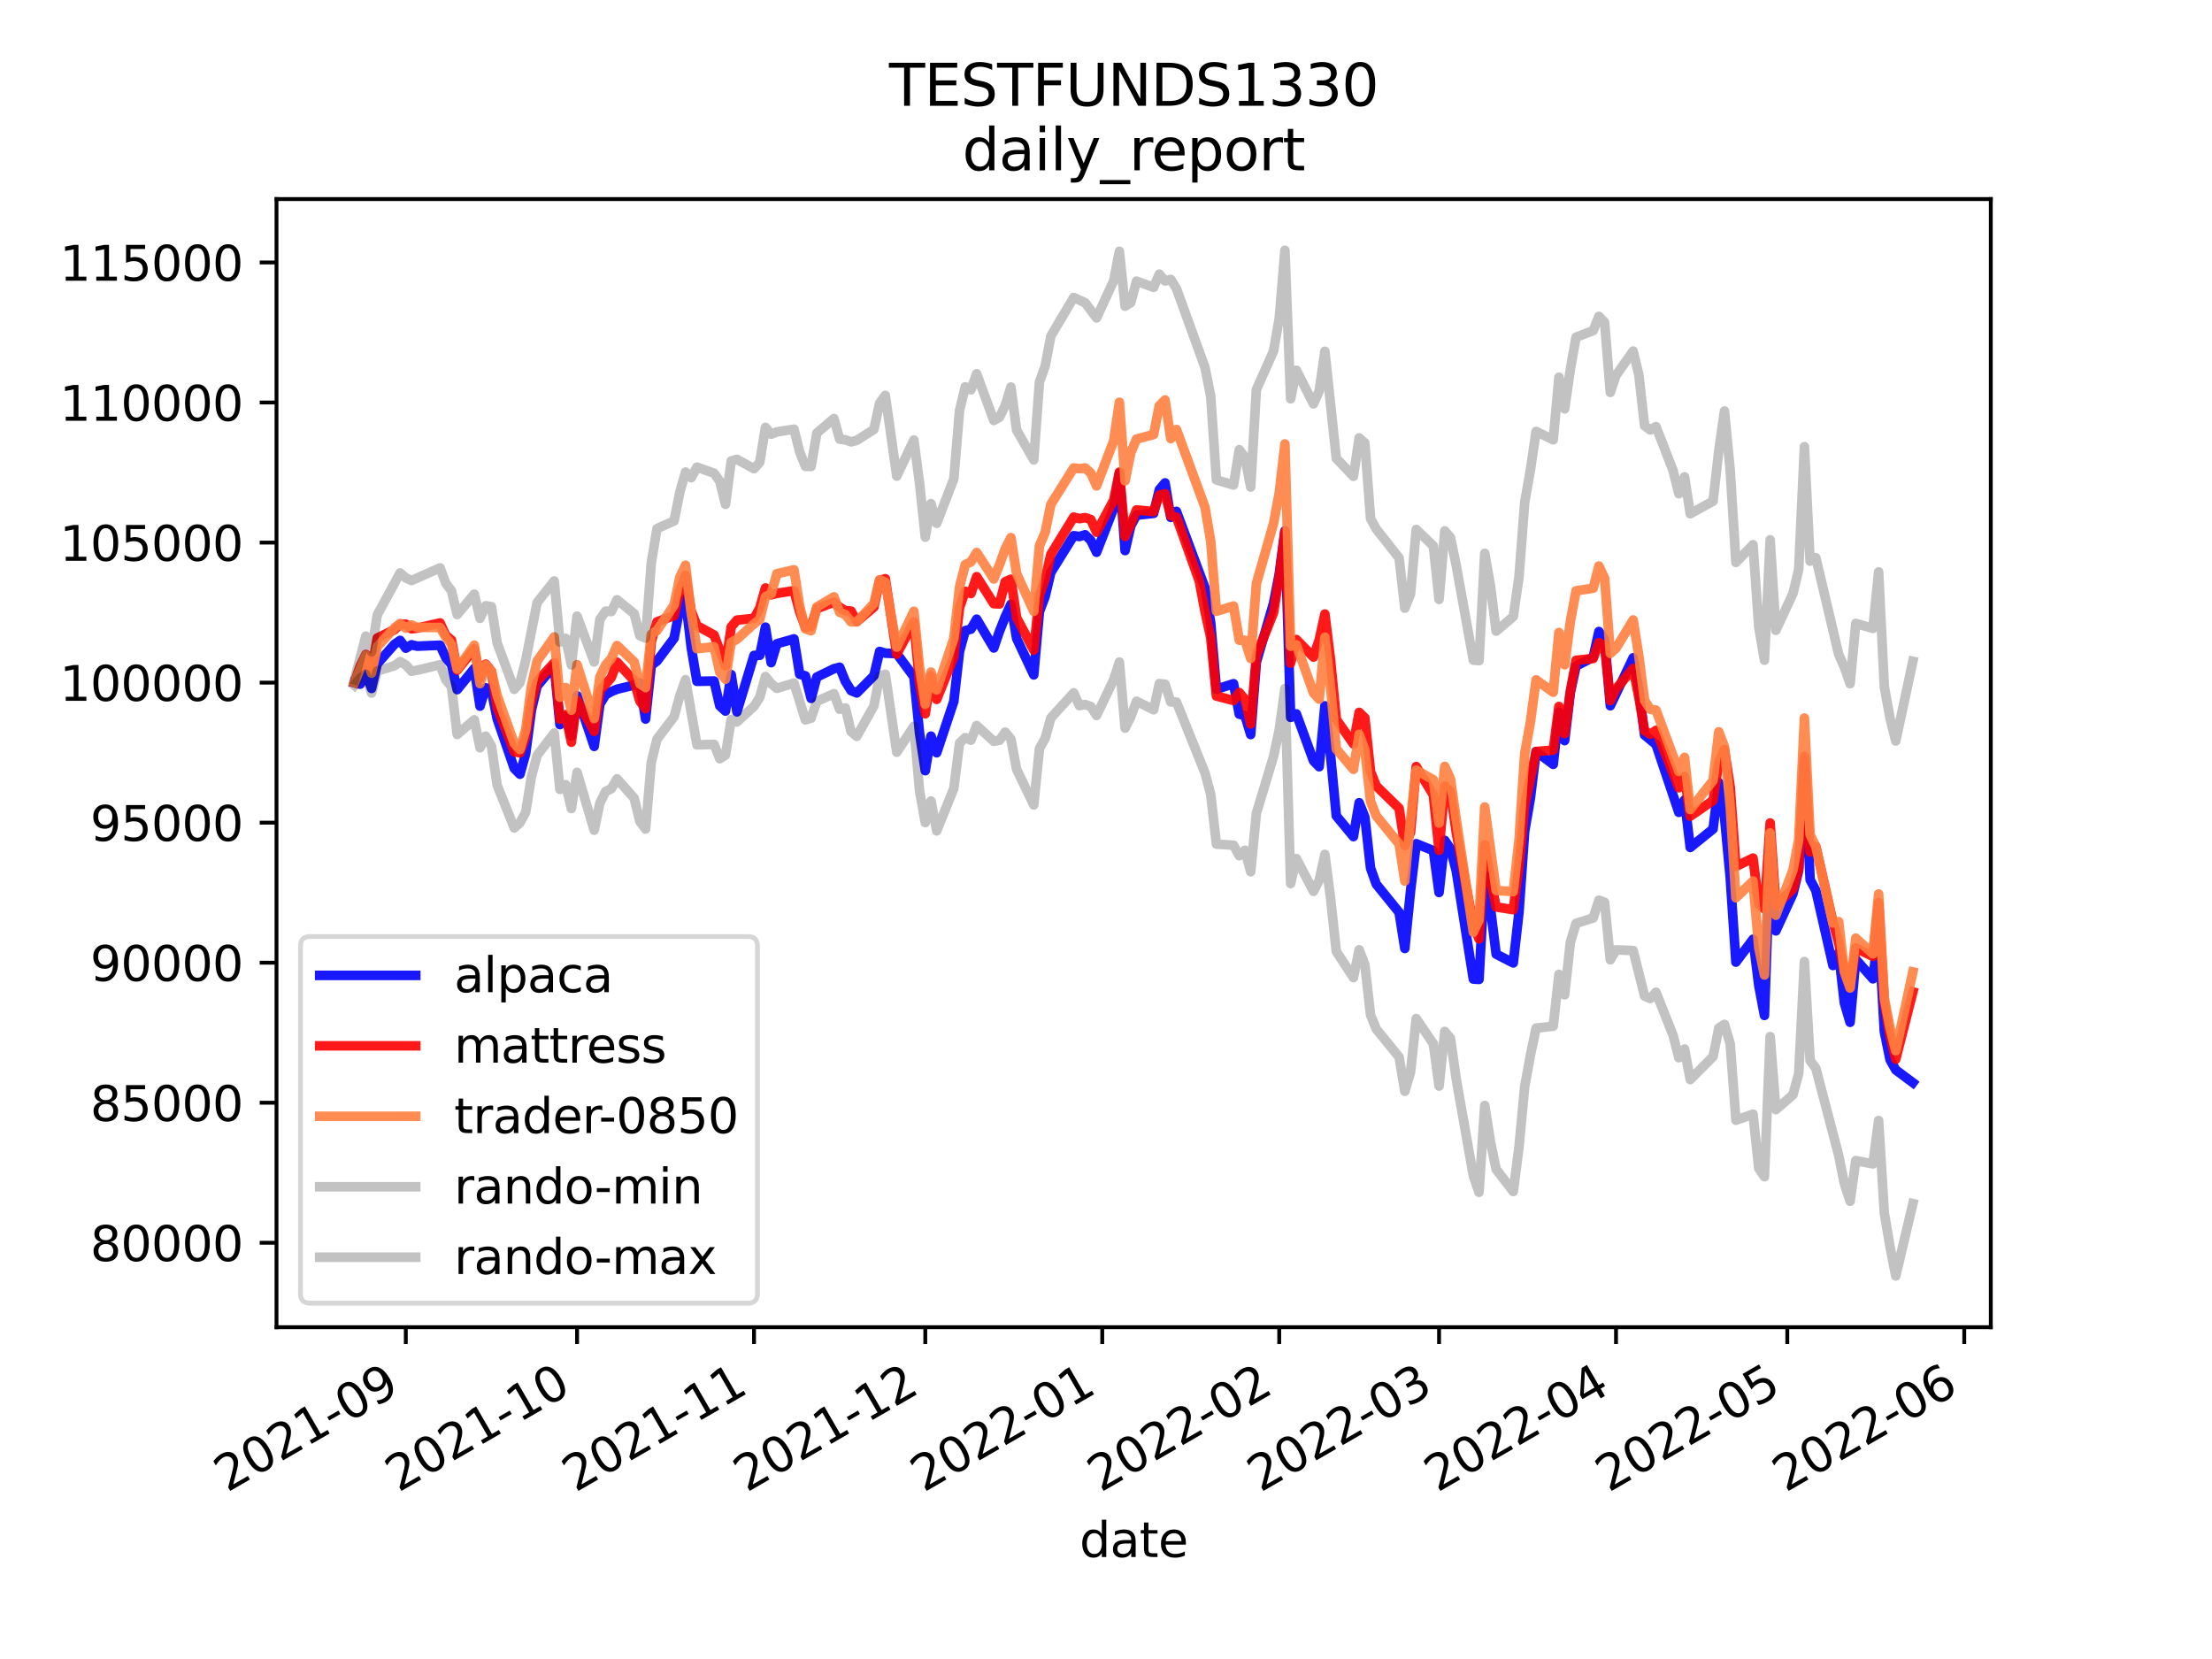<?xml version="1.0" encoding="utf-8" standalone="no"?>
<!DOCTYPE svg PUBLIC "-//W3C//DTD SVG 1.1//EN"
  "http://www.w3.org/Graphics/SVG/1.1/DTD/svg11.dtd">
<svg height="345.6pt" version="1.1" viewBox="0 0 460.8 345.6" width="460.8pt" xmlns="http://www.w3.org/2000/svg" xmlns:xlink="http://www.w3.org/1999/xlink">
 <defs>
  <style type="text/css">*{stroke-linecap:butt;stroke-linejoin:round;}</style>
 </defs>
 <g id="figure_1">
  <g id="patch_1">
   <path d="M 0 345.6 
L 460.8 345.6 
L 460.8 0 
L 0 0 
z
" style="fill:#ffffff;"/>
  </g>
  <g id="axes_1">
   <g id="patch_2">
    <path d="M 57.6 276.48 
L 414.72 276.48 
L 414.72 41.472 
L 57.6 41.472 
z
" style="fill:#ffffff;"/>
   </g>
   <g id="matplotlib.axis_1">
    <g id="xtick_1">
     <g id="line2d_1">
      <defs>
       <path d="M 0 0 
L 0 3.5 
" id="mfd2d2d9806" style="stroke:#000000;stroke-width:0.8;"/>
      </defs>
      <g>
       <use style="stroke:#000000;stroke-width:0.8;" x="84.536" xlink:href="#mfd2d2d9806" y="276.48"/>
      </g>
     </g>
     <g id="text_1">
      <!-- 2021-09 -->
      <g transform="translate(47.311 310.952)rotate(-30)scale(0.1 -0.1)">
       <defs>
        <path d="M 1228 531 
L 3431 531 
L 3431 0 
L 469 0 
L 469 531 
Q 828 903 1448 1529 
Q 2069 2156 2228 2338 
Q 2531 2678 2651 2914 
Q 2772 3150 2772 3378 
Q 2772 3750 2511 3984 
Q 2250 4219 1831 4219 
Q 1534 4219 1204 4116 
Q 875 4013 500 3803 
L 500 4441 
Q 881 4594 1212 4672 
Q 1544 4750 1819 4750 
Q 2544 4750 2975 4387 
Q 3406 4025 3406 3419 
Q 3406 3131 3298 2873 
Q 3191 2616 2906 2266 
Q 2828 2175 2409 1742 
Q 1991 1309 1228 531 
z
" id="DejaVuSans-32" transform="scale(0.016)"/>
        <path d="M 2034 4250 
Q 1547 4250 1301 3770 
Q 1056 3291 1056 2328 
Q 1056 1369 1301 889 
Q 1547 409 2034 409 
Q 2525 409 2770 889 
Q 3016 1369 3016 2328 
Q 3016 3291 2770 3770 
Q 2525 4250 2034 4250 
z
M 2034 4750 
Q 2819 4750 3233 4129 
Q 3647 3509 3647 2328 
Q 3647 1150 3233 529 
Q 2819 -91 2034 -91 
Q 1250 -91 836 529 
Q 422 1150 422 2328 
Q 422 3509 836 4129 
Q 1250 4750 2034 4750 
z
" id="DejaVuSans-30" transform="scale(0.016)"/>
        <path d="M 794 531 
L 1825 531 
L 1825 4091 
L 703 3866 
L 703 4441 
L 1819 4666 
L 2450 4666 
L 2450 531 
L 3481 531 
L 3481 0 
L 794 0 
L 794 531 
z
" id="DejaVuSans-31" transform="scale(0.016)"/>
        <path d="M 313 2009 
L 1997 2009 
L 1997 1497 
L 313 1497 
L 313 2009 
z
" id="DejaVuSans-2d" transform="scale(0.016)"/>
        <path d="M 703 97 
L 703 672 
Q 941 559 1184 500 
Q 1428 441 1663 441 
Q 2288 441 2617 861 
Q 2947 1281 2994 2138 
Q 2813 1869 2534 1725 
Q 2256 1581 1919 1581 
Q 1219 1581 811 2004 
Q 403 2428 403 3163 
Q 403 3881 828 4315 
Q 1253 4750 1959 4750 
Q 2769 4750 3195 4129 
Q 3622 3509 3622 2328 
Q 3622 1225 3098 567 
Q 2575 -91 1691 -91 
Q 1453 -91 1209 -44 
Q 966 3 703 97 
z
M 1959 2075 
Q 2384 2075 2632 2365 
Q 2881 2656 2881 3163 
Q 2881 3666 2632 3958 
Q 2384 4250 1959 4250 
Q 1534 4250 1286 3958 
Q 1038 3666 1038 3163 
Q 1038 2656 1286 2365 
Q 1534 2075 1959 2075 
z
" id="DejaVuSans-39" transform="scale(0.016)"/>
       </defs>
       <use xlink:href="#DejaVuSans-32"/>
       <use x="63.623" xlink:href="#DejaVuSans-30"/>
       <use x="127.246" xlink:href="#DejaVuSans-32"/>
       <use x="190.869" xlink:href="#DejaVuSans-31"/>
       <use x="254.492" xlink:href="#DejaVuSans-2d"/>
       <use x="290.576" xlink:href="#DejaVuSans-30"/>
       <use x="354.199" xlink:href="#DejaVuSans-39"/>
      </g>
     </g>
    </g>
    <g id="xtick_2">
     <g id="line2d_2">
      <g>
       <use style="stroke:#000000;stroke-width:0.8;" x="120.212" xlink:href="#mfd2d2d9806" y="276.48"/>
      </g>
     </g>
     <g id="text_2">
      <!-- 2021-10 -->
      <g transform="translate(82.987 310.952)rotate(-30)scale(0.1 -0.1)">
       <use xlink:href="#DejaVuSans-32"/>
       <use x="63.623" xlink:href="#DejaVuSans-30"/>
       <use x="127.246" xlink:href="#DejaVuSans-32"/>
       <use x="190.869" xlink:href="#DejaVuSans-31"/>
       <use x="254.492" xlink:href="#DejaVuSans-2d"/>
       <use x="290.576" xlink:href="#DejaVuSans-31"/>
       <use x="354.199" xlink:href="#DejaVuSans-30"/>
      </g>
     </g>
    </g>
    <g id="xtick_3">
     <g id="line2d_3">
      <g>
       <use style="stroke:#000000;stroke-width:0.8;" x="157.077" xlink:href="#mfd2d2d9806" y="276.48"/>
      </g>
     </g>
     <g id="text_3">
      <!-- 2021-11 -->
      <g transform="translate(119.853 310.952)rotate(-30)scale(0.1 -0.1)">
       <use xlink:href="#DejaVuSans-32"/>
       <use x="63.623" xlink:href="#DejaVuSans-30"/>
       <use x="127.246" xlink:href="#DejaVuSans-32"/>
       <use x="190.869" xlink:href="#DejaVuSans-31"/>
       <use x="254.492" xlink:href="#DejaVuSans-2d"/>
       <use x="290.576" xlink:href="#DejaVuSans-31"/>
       <use x="354.199" xlink:href="#DejaVuSans-31"/>
      </g>
     </g>
    </g>
    <g id="xtick_4">
     <g id="line2d_4">
      <g>
       <use style="stroke:#000000;stroke-width:0.8;" x="192.754" xlink:href="#mfd2d2d9806" y="276.48"/>
      </g>
     </g>
     <g id="text_4">
      <!-- 2021-12 -->
      <g transform="translate(155.529 310.952)rotate(-30)scale(0.1 -0.1)">
       <use xlink:href="#DejaVuSans-32"/>
       <use x="63.623" xlink:href="#DejaVuSans-30"/>
       <use x="127.246" xlink:href="#DejaVuSans-32"/>
       <use x="190.869" xlink:href="#DejaVuSans-31"/>
       <use x="254.492" xlink:href="#DejaVuSans-2d"/>
       <use x="290.576" xlink:href="#DejaVuSans-31"/>
       <use x="354.199" xlink:href="#DejaVuSans-32"/>
      </g>
     </g>
    </g>
    <g id="xtick_5">
     <g id="line2d_5">
      <g>
       <use style="stroke:#000000;stroke-width:0.8;" x="229.619" xlink:href="#mfd2d2d9806" y="276.48"/>
      </g>
     </g>
     <g id="text_5">
      <!-- 2022-01 -->
      <g transform="translate(192.395 310.952)rotate(-30)scale(0.1 -0.1)">
       <use xlink:href="#DejaVuSans-32"/>
       <use x="63.623" xlink:href="#DejaVuSans-30"/>
       <use x="127.246" xlink:href="#DejaVuSans-32"/>
       <use x="190.869" xlink:href="#DejaVuSans-32"/>
       <use x="254.492" xlink:href="#DejaVuSans-2d"/>
       <use x="290.576" xlink:href="#DejaVuSans-30"/>
       <use x="354.199" xlink:href="#DejaVuSans-31"/>
      </g>
     </g>
    </g>
    <g id="xtick_6">
     <g id="line2d_6">
      <g>
       <use style="stroke:#000000;stroke-width:0.8;" x="266.485" xlink:href="#mfd2d2d9806" y="276.48"/>
      </g>
     </g>
     <g id="text_6">
      <!-- 2022-02 -->
      <g transform="translate(229.26 310.952)rotate(-30)scale(0.1 -0.1)">
       <use xlink:href="#DejaVuSans-32"/>
       <use x="63.623" xlink:href="#DejaVuSans-30"/>
       <use x="127.246" xlink:href="#DejaVuSans-32"/>
       <use x="190.869" xlink:href="#DejaVuSans-32"/>
       <use x="254.492" xlink:href="#DejaVuSans-2d"/>
       <use x="290.576" xlink:href="#DejaVuSans-30"/>
       <use x="354.199" xlink:href="#DejaVuSans-32"/>
      </g>
     </g>
    </g>
    <g id="xtick_7">
     <g id="line2d_7">
      <g>
       <use style="stroke:#000000;stroke-width:0.8;" x="299.783" xlink:href="#mfd2d2d9806" y="276.48"/>
      </g>
     </g>
     <g id="text_7">
      <!-- 2022-03 -->
      <g transform="translate(262.558 310.952)rotate(-30)scale(0.1 -0.1)">
       <defs>
        <path d="M 2597 2516 
Q 3050 2419 3304 2112 
Q 3559 1806 3559 1356 
Q 3559 666 3084 287 
Q 2609 -91 1734 -91 
Q 1441 -91 1130 -33 
Q 819 25 488 141 
L 488 750 
Q 750 597 1062 519 
Q 1375 441 1716 441 
Q 2309 441 2620 675 
Q 2931 909 2931 1356 
Q 2931 1769 2642 2001 
Q 2353 2234 1838 2234 
L 1294 2234 
L 1294 2753 
L 1863 2753 
Q 2328 2753 2575 2939 
Q 2822 3125 2822 3475 
Q 2822 3834 2567 4026 
Q 2313 4219 1838 4219 
Q 1578 4219 1281 4162 
Q 984 4106 628 3988 
L 628 4550 
Q 988 4650 1302 4700 
Q 1616 4750 1894 4750 
Q 2613 4750 3031 4423 
Q 3450 4097 3450 3541 
Q 3450 3153 3228 2886 
Q 3006 2619 2597 2516 
z
" id="DejaVuSans-33" transform="scale(0.016)"/>
       </defs>
       <use xlink:href="#DejaVuSans-32"/>
       <use x="63.623" xlink:href="#DejaVuSans-30"/>
       <use x="127.246" xlink:href="#DejaVuSans-32"/>
       <use x="190.869" xlink:href="#DejaVuSans-32"/>
       <use x="254.492" xlink:href="#DejaVuSans-2d"/>
       <use x="290.576" xlink:href="#DejaVuSans-30"/>
       <use x="354.199" xlink:href="#DejaVuSans-33"/>
      </g>
     </g>
    </g>
    <g id="xtick_8">
     <g id="line2d_8">
      <g>
       <use style="stroke:#000000;stroke-width:0.8;" x="336.648" xlink:href="#mfd2d2d9806" y="276.48"/>
      </g>
     </g>
     <g id="text_8">
      <!-- 2022-04 -->
      <g transform="translate(299.423 310.952)rotate(-30)scale(0.1 -0.1)">
       <defs>
        <path d="M 2419 4116 
L 825 1625 
L 2419 1625 
L 2419 4116 
z
M 2253 4666 
L 3047 4666 
L 3047 1625 
L 3713 1625 
L 3713 1100 
L 3047 1100 
L 3047 0 
L 2419 0 
L 2419 1100 
L 313 1100 
L 313 1709 
L 2253 4666 
z
" id="DejaVuSans-34" transform="scale(0.016)"/>
       </defs>
       <use xlink:href="#DejaVuSans-32"/>
       <use x="63.623" xlink:href="#DejaVuSans-30"/>
       <use x="127.246" xlink:href="#DejaVuSans-32"/>
       <use x="190.869" xlink:href="#DejaVuSans-32"/>
       <use x="254.492" xlink:href="#DejaVuSans-2d"/>
       <use x="290.576" xlink:href="#DejaVuSans-30"/>
       <use x="354.199" xlink:href="#DejaVuSans-34"/>
      </g>
     </g>
    </g>
    <g id="xtick_9">
     <g id="line2d_9">
      <g>
       <use style="stroke:#000000;stroke-width:0.8;" x="372.325" xlink:href="#mfd2d2d9806" y="276.48"/>
      </g>
     </g>
     <g id="text_9">
      <!-- 2022-05 -->
      <g transform="translate(335.1 310.952)rotate(-30)scale(0.1 -0.1)">
       <defs>
        <path d="M 691 4666 
L 3169 4666 
L 3169 4134 
L 1269 4134 
L 1269 2991 
Q 1406 3038 1543 3061 
Q 1681 3084 1819 3084 
Q 2600 3084 3056 2656 
Q 3513 2228 3513 1497 
Q 3513 744 3044 326 
Q 2575 -91 1722 -91 
Q 1428 -91 1123 -41 
Q 819 9 494 109 
L 494 744 
Q 775 591 1075 516 
Q 1375 441 1709 441 
Q 2250 441 2565 725 
Q 2881 1009 2881 1497 
Q 2881 1984 2565 2268 
Q 2250 2553 1709 2553 
Q 1456 2553 1204 2497 
Q 953 2441 691 2322 
L 691 4666 
z
" id="DejaVuSans-35" transform="scale(0.016)"/>
       </defs>
       <use xlink:href="#DejaVuSans-32"/>
       <use x="63.623" xlink:href="#DejaVuSans-30"/>
       <use x="127.246" xlink:href="#DejaVuSans-32"/>
       <use x="190.869" xlink:href="#DejaVuSans-32"/>
       <use x="254.492" xlink:href="#DejaVuSans-2d"/>
       <use x="290.576" xlink:href="#DejaVuSans-30"/>
       <use x="354.199" xlink:href="#DejaVuSans-35"/>
      </g>
     </g>
    </g>
    <g id="xtick_10">
     <g id="line2d_10">
      <g>
       <use style="stroke:#000000;stroke-width:0.8;" x="409.19" xlink:href="#mfd2d2d9806" y="276.48"/>
      </g>
     </g>
     <g id="text_10">
      <!-- 2022-06 -->
      <g transform="translate(371.965 310.952)rotate(-30)scale(0.1 -0.1)">
       <defs>
        <path d="M 2113 2584 
Q 1688 2584 1439 2293 
Q 1191 2003 1191 1497 
Q 1191 994 1439 701 
Q 1688 409 2113 409 
Q 2538 409 2786 701 
Q 3034 994 3034 1497 
Q 3034 2003 2786 2293 
Q 2538 2584 2113 2584 
z
M 3366 4563 
L 3366 3988 
Q 3128 4100 2886 4159 
Q 2644 4219 2406 4219 
Q 1781 4219 1451 3797 
Q 1122 3375 1075 2522 
Q 1259 2794 1537 2939 
Q 1816 3084 2150 3084 
Q 2853 3084 3261 2657 
Q 3669 2231 3669 1497 
Q 3669 778 3244 343 
Q 2819 -91 2113 -91 
Q 1303 -91 875 529 
Q 447 1150 447 2328 
Q 447 3434 972 4092 
Q 1497 4750 2381 4750 
Q 2619 4750 2861 4703 
Q 3103 4656 3366 4563 
z
" id="DejaVuSans-36" transform="scale(0.016)"/>
       </defs>
       <use xlink:href="#DejaVuSans-32"/>
       <use x="63.623" xlink:href="#DejaVuSans-30"/>
       <use x="127.246" xlink:href="#DejaVuSans-32"/>
       <use x="190.869" xlink:href="#DejaVuSans-32"/>
       <use x="254.492" xlink:href="#DejaVuSans-2d"/>
       <use x="290.576" xlink:href="#DejaVuSans-30"/>
       <use x="354.199" xlink:href="#DejaVuSans-36"/>
      </g>
     </g>
    </g>
    <g id="text_11">
     <!-- date -->
     <g transform="translate(224.885 324.351)scale(0.1 -0.1)">
      <defs>
       <path d="M 2906 2969 
L 2906 4863 
L 3481 4863 
L 3481 0 
L 2906 0 
L 2906 525 
Q 2725 213 2448 61 
Q 2172 -91 1784 -91 
Q 1150 -91 751 415 
Q 353 922 353 1747 
Q 353 2572 751 3078 
Q 1150 3584 1784 3584 
Q 2172 3584 2448 3432 
Q 2725 3281 2906 2969 
z
M 947 1747 
Q 947 1113 1208 752 
Q 1469 391 1925 391 
Q 2381 391 2643 752 
Q 2906 1113 2906 1747 
Q 2906 2381 2643 2742 
Q 2381 3103 1925 3103 
Q 1469 3103 1208 2742 
Q 947 2381 947 1747 
z
" id="DejaVuSans-64" transform="scale(0.016)"/>
       <path d="M 2194 1759 
Q 1497 1759 1228 1600 
Q 959 1441 959 1056 
Q 959 750 1161 570 
Q 1363 391 1709 391 
Q 2188 391 2477 730 
Q 2766 1069 2766 1631 
L 2766 1759 
L 2194 1759 
z
M 3341 1997 
L 3341 0 
L 2766 0 
L 2766 531 
Q 2569 213 2275 61 
Q 1981 -91 1556 -91 
Q 1019 -91 701 211 
Q 384 513 384 1019 
Q 384 1609 779 1909 
Q 1175 2209 1959 2209 
L 2766 2209 
L 2766 2266 
Q 2766 2663 2505 2880 
Q 2244 3097 1772 3097 
Q 1472 3097 1187 3025 
Q 903 2953 641 2809 
L 641 3341 
Q 956 3463 1253 3523 
Q 1550 3584 1831 3584 
Q 2591 3584 2966 3190 
Q 3341 2797 3341 1997 
z
" id="DejaVuSans-61" transform="scale(0.016)"/>
       <path d="M 1172 4494 
L 1172 3500 
L 2356 3500 
L 2356 3053 
L 1172 3053 
L 1172 1153 
Q 1172 725 1289 603 
Q 1406 481 1766 481 
L 2356 481 
L 2356 0 
L 1766 0 
Q 1100 0 847 248 
Q 594 497 594 1153 
L 594 3053 
L 172 3053 
L 172 3500 
L 594 3500 
L 594 4494 
L 1172 4494 
z
" id="DejaVuSans-74" transform="scale(0.016)"/>
       <path d="M 3597 1894 
L 3597 1613 
L 953 1613 
Q 991 1019 1311 708 
Q 1631 397 2203 397 
Q 2534 397 2845 478 
Q 3156 559 3463 722 
L 3463 178 
Q 3153 47 2828 -22 
Q 2503 -91 2169 -91 
Q 1331 -91 842 396 
Q 353 884 353 1716 
Q 353 2575 817 3079 
Q 1281 3584 2069 3584 
Q 2775 3584 3186 3129 
Q 3597 2675 3597 1894 
z
M 3022 2063 
Q 3016 2534 2758 2815 
Q 2500 3097 2075 3097 
Q 1594 3097 1305 2825 
Q 1016 2553 972 2059 
L 3022 2063 
z
" id="DejaVuSans-65" transform="scale(0.016)"/>
      </defs>
      <use xlink:href="#DejaVuSans-64"/>
      <use x="63.477" xlink:href="#DejaVuSans-61"/>
      <use x="124.756" xlink:href="#DejaVuSans-74"/>
      <use x="163.965" xlink:href="#DejaVuSans-65"/>
     </g>
    </g>
   </g>
   <g id="matplotlib.axis_2">
    <g id="ytick_1">
     <g id="line2d_11">
      <defs>
       <path d="M 0 0 
L -3.5 0 
" id="m5f1cda7ab6" style="stroke:#000000;stroke-width:0.8;"/>
      </defs>
      <g>
       <use style="stroke:#000000;stroke-width:0.8;" x="57.6" xlink:href="#m5f1cda7ab6" y="258.895"/>
      </g>
     </g>
     <g id="text_12">
      <!-- 80000 -->
      <g transform="translate(18.788 262.694)scale(0.1 -0.1)">
       <defs>
        <path d="M 2034 2216 
Q 1584 2216 1326 1975 
Q 1069 1734 1069 1313 
Q 1069 891 1326 650 
Q 1584 409 2034 409 
Q 2484 409 2743 651 
Q 3003 894 3003 1313 
Q 3003 1734 2745 1975 
Q 2488 2216 2034 2216 
z
M 1403 2484 
Q 997 2584 770 2862 
Q 544 3141 544 3541 
Q 544 4100 942 4425 
Q 1341 4750 2034 4750 
Q 2731 4750 3128 4425 
Q 3525 4100 3525 3541 
Q 3525 3141 3298 2862 
Q 3072 2584 2669 2484 
Q 3125 2378 3379 2068 
Q 3634 1759 3634 1313 
Q 3634 634 3220 271 
Q 2806 -91 2034 -91 
Q 1263 -91 848 271 
Q 434 634 434 1313 
Q 434 1759 690 2068 
Q 947 2378 1403 2484 
z
M 1172 3481 
Q 1172 3119 1398 2916 
Q 1625 2713 2034 2713 
Q 2441 2713 2670 2916 
Q 2900 3119 2900 3481 
Q 2900 3844 2670 4047 
Q 2441 4250 2034 4250 
Q 1625 4250 1398 4047 
Q 1172 3844 1172 3481 
z
" id="DejaVuSans-38" transform="scale(0.016)"/>
       </defs>
       <use xlink:href="#DejaVuSans-38"/>
       <use x="63.623" xlink:href="#DejaVuSans-30"/>
       <use x="127.246" xlink:href="#DejaVuSans-30"/>
       <use x="190.869" xlink:href="#DejaVuSans-30"/>
       <use x="254.492" xlink:href="#DejaVuSans-30"/>
      </g>
     </g>
    </g>
    <g id="ytick_2">
     <g id="line2d_12">
      <g>
       <use style="stroke:#000000;stroke-width:0.8;" x="57.6" xlink:href="#m5f1cda7ab6" y="229.721"/>
      </g>
     </g>
     <g id="text_13">
      <!-- 85000 -->
      <g transform="translate(18.788 233.52)scale(0.1 -0.1)">
       <use xlink:href="#DejaVuSans-38"/>
       <use x="63.623" xlink:href="#DejaVuSans-35"/>
       <use x="127.246" xlink:href="#DejaVuSans-30"/>
       <use x="190.869" xlink:href="#DejaVuSans-30"/>
       <use x="254.492" xlink:href="#DejaVuSans-30"/>
      </g>
     </g>
    </g>
    <g id="ytick_3">
     <g id="line2d_13">
      <g>
       <use style="stroke:#000000;stroke-width:0.8;" x="57.6" xlink:href="#m5f1cda7ab6" y="200.547"/>
      </g>
     </g>
     <g id="text_14">
      <!-- 90000 -->
      <g transform="translate(18.788 204.346)scale(0.1 -0.1)">
       <use xlink:href="#DejaVuSans-39"/>
       <use x="63.623" xlink:href="#DejaVuSans-30"/>
       <use x="127.246" xlink:href="#DejaVuSans-30"/>
       <use x="190.869" xlink:href="#DejaVuSans-30"/>
       <use x="254.492" xlink:href="#DejaVuSans-30"/>
      </g>
     </g>
    </g>
    <g id="ytick_4">
     <g id="line2d_14">
      <g>
       <use style="stroke:#000000;stroke-width:0.8;" x="57.6" xlink:href="#m5f1cda7ab6" y="171.373"/>
      </g>
     </g>
     <g id="text_15">
      <!-- 95000 -->
      <g transform="translate(18.788 175.173)scale(0.1 -0.1)">
       <use xlink:href="#DejaVuSans-39"/>
       <use x="63.623" xlink:href="#DejaVuSans-35"/>
       <use x="127.246" xlink:href="#DejaVuSans-30"/>
       <use x="190.869" xlink:href="#DejaVuSans-30"/>
       <use x="254.492" xlink:href="#DejaVuSans-30"/>
      </g>
     </g>
    </g>
    <g id="ytick_5">
     <g id="line2d_15">
      <g>
       <use style="stroke:#000000;stroke-width:0.8;" x="57.6" xlink:href="#m5f1cda7ab6" y="142.2"/>
      </g>
     </g>
     <g id="text_16">
      <!-- 100000 -->
      <g transform="translate(12.425 145.999)scale(0.1 -0.1)">
       <use xlink:href="#DejaVuSans-31"/>
       <use x="63.623" xlink:href="#DejaVuSans-30"/>
       <use x="127.246" xlink:href="#DejaVuSans-30"/>
       <use x="190.869" xlink:href="#DejaVuSans-30"/>
       <use x="254.492" xlink:href="#DejaVuSans-30"/>
       <use x="318.115" xlink:href="#DejaVuSans-30"/>
      </g>
     </g>
    </g>
    <g id="ytick_6">
     <g id="line2d_16">
      <g>
       <use style="stroke:#000000;stroke-width:0.8;" x="57.6" xlink:href="#m5f1cda7ab6" y="113.026"/>
      </g>
     </g>
     <g id="text_17">
      <!-- 105000 -->
      <g transform="translate(12.425 116.825)scale(0.1 -0.1)">
       <use xlink:href="#DejaVuSans-31"/>
       <use x="63.623" xlink:href="#DejaVuSans-30"/>
       <use x="127.246" xlink:href="#DejaVuSans-35"/>
       <use x="190.869" xlink:href="#DejaVuSans-30"/>
       <use x="254.492" xlink:href="#DejaVuSans-30"/>
       <use x="318.115" xlink:href="#DejaVuSans-30"/>
      </g>
     </g>
    </g>
    <g id="ytick_7">
     <g id="line2d_17">
      <g>
       <use style="stroke:#000000;stroke-width:0.8;" x="57.6" xlink:href="#m5f1cda7ab6" y="83.852"/>
      </g>
     </g>
     <g id="text_18">
      <!-- 110000 -->
      <g transform="translate(12.425 87.652)scale(0.1 -0.1)">
       <use xlink:href="#DejaVuSans-31"/>
       <use x="63.623" xlink:href="#DejaVuSans-31"/>
       <use x="127.246" xlink:href="#DejaVuSans-30"/>
       <use x="190.869" xlink:href="#DejaVuSans-30"/>
       <use x="254.492" xlink:href="#DejaVuSans-30"/>
       <use x="318.115" xlink:href="#DejaVuSans-30"/>
      </g>
     </g>
    </g>
    <g id="ytick_8">
     <g id="line2d_18">
      <g>
       <use style="stroke:#000000;stroke-width:0.8;" x="57.6" xlink:href="#m5f1cda7ab6" y="54.679"/>
      </g>
     </g>
     <g id="text_19">
      <!-- 115000 -->
      <g transform="translate(12.425 58.478)scale(0.1 -0.1)">
       <use xlink:href="#DejaVuSans-31"/>
       <use x="63.623" xlink:href="#DejaVuSans-31"/>
       <use x="127.246" xlink:href="#DejaVuSans-35"/>
       <use x="190.869" xlink:href="#DejaVuSans-30"/>
       <use x="254.492" xlink:href="#DejaVuSans-30"/>
       <use x="318.115" xlink:href="#DejaVuSans-30"/>
      </g>
     </g>
    </g>
   </g>
   <g id="line2d_19">
    <path clip-path="url(#p6b18bffd35)" d="M 73.833 142.2 
L 75.022 142.526 
L 76.211 140.189 
L 77.4 143.414 
L 78.59 138.281 
L 82.157 134.235 
L 83.346 133.412 
L 84.536 135.028 
L 85.725 134.318 
L 86.914 134.61 
L 91.671 134.41 
L 92.86 136.983 
L 94.049 138.416 
L 95.239 143.662 
L 98.806 139.26 
L 99.995 147.105 
L 101.185 143.276 
L 102.374 143.884 
L 103.563 149.724 
L 107.131 160.075 
L 108.32 161.28 
L 109.509 156.993 
L 110.698 147.966 
L 111.887 142.926 
L 115.455 138.649 
L 116.644 150.951 
L 117.834 149.137 
L 119.023 153.349 
L 120.212 144.926 
L 123.78 155.488 
L 124.969 146.688 
L 126.158 144.744 
L 127.347 144.066 
L 128.536 143.58 
L 132.104 142.707 
L 133.293 142.292 
L 134.482 149.791 
L 135.672 138.595 
L 136.861 137.711 
L 140.429 132.949 
L 141.618 126.636 
L 142.807 124.694 
L 143.996 134.915 
L 145.185 141.931 
L 148.753 141.868 
L 149.942 147.037 
L 151.131 148.127 
L 152.321 140.533 
L 153.51 148.29 
L 157.077 136.534 
L 158.267 136.519 
L 159.456 130.642 
L 160.645 138.042 
L 161.834 134.109 
L 165.402 133.093 
L 166.591 140.461 
L 167.78 140.8 
L 168.97 145.485 
L 170.159 141.041 
L 173.726 139.308 
L 174.916 139 
L 176.105 141.939 
L 177.294 143.864 
L 178.483 144.355 
L 182.051 140.763 
L 183.24 135.708 
L 184.429 136.07 
L 186.808 136.157 
L 190.375 140.988 
L 191.565 152.79 
L 192.754 160.548 
L 193.943 153.353 
L 195.132 156.814 
L 198.7 146.098 
L 199.889 135.703 
L 201.078 131.373 
L 202.267 131.062 
L 203.457 128.984 
L 207.024 134.989 
L 208.214 131.503 
L 209.403 128.505 
L 210.592 125.882 
L 211.781 132.999 
L 215.349 140.594 
L 216.538 127.377 
L 217.727 124.253 
L 218.916 119.236 
L 223.673 111.598 
L 224.862 111.766 
L 226.052 111.404 
L 227.241 112.584 
L 228.43 115.052 
L 231.998 105.894 
L 233.187 98.559 
L 234.376 114.702 
L 235.565 109.549 
L 236.755 107.321 
L 240.322 106.944 
L 241.511 102.005 
L 242.701 100.594 
L 243.89 107.778 
L 245.079 106.531 
L 251.025 122.481 
L 252.214 129.763 
L 253.404 143.574 
L 256.971 142.426 
L 258.16 148.772 
L 259.35 149.08 
L 260.539 153.018 
L 261.728 137.93 
L 265.296 125.664 
L 266.485 119.587 
L 267.674 110.582 
L 268.863 149.445 
L 270.053 148.711 
L 273.62 158.478 
L 274.809 159.723 
L 275.999 147.033 
L 277.188 157.447 
L 278.377 169.963 
L 281.945 174.279 
L 283.134 167.226 
L 284.323 170.238 
L 285.512 180.845 
L 286.701 184.191 
L 291.458 190.058 
L 292.648 197.584 
L 293.837 185.626 
L 295.026 175.757 
L 298.594 177.203 
L 299.783 185.926 
L 300.972 175.061 
L 302.161 176.822 
L 303.35 181.356 
L 306.918 203.955 
L 308.107 204.034 
L 309.296 182.327 
L 310.486 189.138 
L 311.675 198.762 
L 315.243 200.592 
L 316.432 190.057 
L 317.621 173.167 
L 318.81 166.254 
L 319.999 156.576 
L 323.567 159.233 
L 324.756 148.345 
L 325.945 154.283 
L 327.135 144.251 
L 328.324 138.749 
L 331.891 136.898 
L 333.081 131.556 
L 334.27 133.207 
L 335.459 147.022 
L 340.216 137.027 
L 341.405 143.665 
L 342.594 153.112 
L 344.973 155.083 
L 349.73 169.225 
L 350.919 166.646 
L 352.108 176.541 
L 356.865 172.691 
L 358.054 163.044 
L 359.243 170.171 
L 360.433 182.775 
L 361.622 200.428 
L 365.189 195.665 
L 366.379 205.25 
L 367.568 211.538 
L 368.757 177.448 
L 369.946 193.916 
L 373.514 186.165 
L 374.703 181.29 
L 375.892 158.24 
L 377.081 183.266 
L 378.271 185.489 
L 381.838 201.128 
L 383.028 198.518 
L 384.217 208.951 
L 385.406 212.968 
L 386.595 199.856 
L 390.163 203.908 
L 391.352 193.917 
L 392.541 214.893 
L 393.73 220.759 
L 394.92 222.884 
L 398.487 225.536 
L 398.487 225.536 
" style="fill:none;stroke:#0000ff;stroke-linecap:square;stroke-opacity:0.9;stroke-width:2;"/>
   </g>
   <g id="line2d_20">
    <path clip-path="url(#p6b18bffd35)" d="M 73.833 142.2 
L 75.022 138.793 
L 76.211 136.344 
L 77.4 139.804 
L 78.59 132.914 
L 82.157 131.185 
L 83.346 130.055 
L 84.536 130.031 
L 85.725 130.994 
L 86.914 130.847 
L 91.671 129.768 
L 92.86 132.356 
L 94.049 133.341 
L 95.239 139.613 
L 98.806 135.14 
L 99.995 141.223 
L 101.185 138.35 
L 102.374 139.855 
L 103.563 147.427 
L 107.131 156.609 
L 108.32 156.838 
L 109.509 153.543 
L 110.698 146.118 
L 111.887 141.943 
L 115.455 138.065 
L 116.644 149.808 
L 117.834 148.886 
L 119.023 154.616 
L 120.212 145.883 
L 123.78 152.356 
L 124.969 143.906 
L 127.347 141.145 
L 128.536 137.947 
L 132.104 141.794 
L 133.293 146.053 
L 134.482 147.625 
L 135.672 133.661 
L 136.861 129.54 
L 140.429 128.248 
L 141.618 123.027 
L 142.807 119.877 
L 143.996 127.334 
L 145.185 130.329 
L 148.753 132.293 
L 151.131 138.703 
L 152.321 130.609 
L 153.51 129.184 
L 157.077 128.816 
L 158.267 126.684 
L 159.456 122.488 
L 160.645 123.912 
L 161.834 123.61 
L 165.402 123.049 
L 166.591 127.443 
L 167.78 130.7 
L 168.97 130.464 
L 170.159 126.793 
L 173.726 125.432 
L 174.916 126.509 
L 176.105 127.221 
L 177.294 127.3 
L 178.483 129.484 
L 182.051 126.469 
L 183.24 120.915 
L 184.429 120.561 
L 186.808 136.273 
L 190.375 129.608 
L 191.565 142.254 
L 192.754 148.699 
L 193.943 140.82 
L 195.132 145.694 
L 198.7 136.843 
L 199.889 126.548 
L 201.078 123.179 
L 202.267 123.642 
L 203.457 120.134 
L 207.024 125.758 
L 208.214 125.815 
L 209.403 121.184 
L 210.592 120.667 
L 211.781 128.677 
L 215.349 135.426 
L 216.538 124.017 
L 217.727 120.671 
L 218.916 115.477 
L 223.673 107.725 
L 224.862 108.037 
L 226.052 107.833 
L 227.241 108.234 
L 228.43 110.874 
L 231.998 104.206 
L 233.187 98.359 
L 234.376 111.761 
L 235.565 109.187 
L 236.755 106.227 
L 240.322 106.565 
L 241.511 103.151 
L 242.701 102.868 
L 243.89 107.426 
L 245.079 107.753 
L 249.836 121.054 
L 251.025 127.383 
L 252.214 132.826 
L 253.404 144.995 
L 256.971 145.932 
L 258.16 144.266 
L 259.35 145.684 
L 260.539 150.816 
L 261.728 136.535 
L 265.296 127.675 
L 266.485 120.096 
L 267.674 110.728 
L 268.863 138.136 
L 270.053 133.223 
L 273.62 136.875 
L 274.809 133.306 
L 275.999 127.915 
L 277.188 137.589 
L 278.377 149.863 
L 281.945 154.966 
L 283.134 148.403 
L 284.323 149.537 
L 285.512 160.748 
L 286.701 163.728 
L 291.458 168.379 
L 292.648 176.158 
L 293.837 173.414 
L 295.026 159.686 
L 298.594 165.623 
L 299.783 177.114 
L 300.972 163.768 
L 302.161 164.878 
L 303.35 173.342 
L 306.918 192.722 
L 308.107 195.597 
L 309.296 175.968 
L 310.486 183.017 
L 311.675 188.936 
L 315.243 189.502 
L 316.432 180.452 
L 317.621 167.863 
L 319.999 156.551 
L 323.567 156.254 
L 324.756 147.172 
L 325.945 152.828 
L 327.135 143.942 
L 328.324 137.555 
L 331.891 137.179 
L 333.081 133.867 
L 334.27 134.604 
L 335.459 145.933 
L 336.648 143.533 
L 340.216 139.251 
L 341.405 145.255 
L 342.594 152.242 
L 343.784 152.943 
L 344.973 152.152 
L 349.73 164.108 
L 350.919 161.76 
L 352.108 170.027 
L 356.865 166.76 
L 358.054 158.735 
L 359.243 156.184 
L 360.433 163.975 
L 361.622 180.48 
L 365.189 178.759 
L 366.379 188.29 
L 367.568 189.335 
L 368.757 171.436 
L 369.946 188.619 
L 373.514 185.162 
L 374.703 180.855 
L 375.892 157.596 
L 377.081 177.47 
L 378.271 176.358 
L 381.838 192.087 
L 383.028 196.369 
L 384.217 202.451 
L 385.406 205.64 
L 386.595 197.495 
L 390.163 199.225 
L 391.352 188.055 
L 392.541 208.842 
L 393.73 215.834 
L 394.92 220.658 
L 398.487 206.644 
L 398.487 206.644 
" style="fill:none;stroke:#ff0000;stroke-linecap:square;stroke-opacity:0.9;stroke-width:2;"/>
   </g>
   <g id="line2d_21">
    <path clip-path="url(#p6b18bffd35)" d="M 73.833 142.2 
L 76.211 136.507 
L 77.4 140.231 
L 78.59 134.714 
L 82.157 130.839 
L 83.346 129.892 
L 84.536 130.846 
L 85.725 130.187 
L 86.914 130.697 
L 91.671 130.711 
L 92.86 132.689 
L 94.049 134.261 
L 95.239 139.391 
L 98.806 134.396 
L 99.995 142.41 
L 101.185 138.498 
L 102.374 139.787 
L 103.563 144.887 
L 107.131 154.863 
L 108.32 156.144 
L 109.509 152.039 
L 110.698 143.015 
L 111.887 137.719 
L 115.455 132.678 
L 116.644 145.254 
L 117.834 143.243 
L 119.023 147.947 
L 120.212 138.467 
L 123.78 149.684 
L 124.969 141.013 
L 126.158 138.542 
L 127.347 137.167 
L 128.536 134.48 
L 132.104 137.892 
L 133.293 142.435 
L 134.482 143.245 
L 135.672 132.131 
L 136.861 131.356 
L 140.429 126.024 
L 141.618 120.22 
L 142.807 117.742 
L 143.996 127.788 
L 145.185 135.135 
L 148.753 134.738 
L 149.942 140.031 
L 151.131 141.494 
L 152.321 133.812 
L 153.51 133.174 
L 157.077 129.937 
L 158.267 129.055 
L 159.456 124.324 
L 160.645 123.731 
L 161.834 119.523 
L 165.402 118.704 
L 166.591 126.278 
L 167.78 131.005 
L 168.97 131.392 
L 170.159 126.438 
L 173.726 124.334 
L 174.916 127.547 
L 176.105 128.028 
L 177.294 129.545 
L 178.483 129.545 
L 182.051 125.718 
L 183.24 120.764 
L 184.429 121.289 
L 186.808 134.827 
L 190.375 127.339 
L 191.565 139.07 
L 192.754 146.709 
L 193.943 140.011 
L 195.132 143.726 
L 198.7 132.991 
L 199.889 122.284 
L 201.078 117.626 
L 202.267 117.047 
L 203.457 115.1 
L 207.024 120.596 
L 208.214 117.66 
L 209.403 114.32 
L 210.592 111.999 
L 211.781 119.489 
L 215.349 127.344 
L 216.538 113.679 
L 217.727 110.894 
L 218.916 105.055 
L 223.673 97.482 
L 224.862 97.631 
L 226.052 97.487 
L 227.241 98.564 
L 228.43 101.22 
L 231.998 91.843 
L 233.187 83.799 
L 234.376 100.177 
L 235.565 94.293 
L 236.755 91.475 
L 240.322 90.514 
L 241.511 84.521 
L 242.701 83.324 
L 243.89 91.369 
L 245.079 89.48 
L 251.025 105.672 
L 252.214 112.777 
L 253.404 127.342 
L 256.971 126.241 
L 258.16 133.359 
L 259.35 133.388 
L 260.539 137.146 
L 261.728 121.586 
L 265.296 109.068 
L 266.485 102.719 
L 267.674 92.481 
L 268.863 134.624 
L 270.053 134.336 
L 273.62 144.339 
L 274.809 145.636 
L 275.999 132.741 
L 277.188 143.333 
L 278.377 156.037 
L 281.945 160.262 
L 283.134 152.981 
L 284.323 156.178 
L 285.512 166.931 
L 286.701 169.961 
L 291.458 175.804 
L 292.648 183.545 
L 293.837 170.8 
L 295.026 160.423 
L 298.594 162.446 
L 299.783 171.46 
L 300.972 159.65 
L 302.161 162.287 
L 303.35 170.596 
L 306.918 194.214 
L 308.107 191.693 
L 309.296 168.116 
L 311.675 185.508 
L 315.243 185.724 
L 316.432 175.027 
L 317.621 157.048 
L 318.81 150.385 
L 319.999 141.628 
L 323.567 144.202 
L 324.756 131.772 
L 325.945 138.481 
L 327.135 129.451 
L 328.324 123.08 
L 331.891 122.535 
L 333.081 117.917 
L 334.27 120.481 
L 335.459 136.11 
L 336.648 135.038 
L 340.216 129.151 
L 341.405 136.68 
L 342.594 145.909 
L 343.784 147.758 
L 344.973 147.931 
L 349.73 160.696 
L 350.919 157.769 
L 352.108 168.639 
L 356.865 162.58 
L 358.054 152.453 
L 359.243 155.607 
L 360.433 168.06 
L 361.622 187.023 
L 365.189 183.537 
L 366.379 197.361 
L 367.568 203.106 
L 368.757 173.524 
L 369.946 190.661 
L 373.514 181.231 
L 374.703 174.949 
L 375.892 149.586 
L 377.081 173.915 
L 378.271 176.337 
L 381.838 192.275 
L 383.028 191.991 
L 384.217 202.418 
L 385.406 205.82 
L 386.595 195.432 
L 390.163 198.72 
L 391.352 186.234 
L 392.541 207.93 
L 393.73 214.156 
L 394.92 218.901 
L 398.487 202.473 
L 398.487 202.473 
" style="fill:none;stroke:#ff8040;stroke-linecap:square;stroke-opacity:0.9;stroke-width:2;"/>
   </g>
   <g id="line2d_22">
    <path clip-path="url(#p6b18bffd35)" d="M 73.833 142.783 
L 75.022 141.291 
L 76.211 140.481 
L 77.4 144.368 
L 78.59 139.779 
L 82.157 138.69 
L 83.346 137.82 
L 84.536 138.513 
L 85.725 139.836 
L 86.914 139.605 
L 91.671 138.496 
L 92.86 141.603 
L 94.049 143.027 
L 95.239 153.011 
L 98.806 149.948 
L 99.995 155.779 
L 101.185 153.352 
L 102.374 155.401 
L 103.563 163.567 
L 107.131 172.474 
L 108.32 171.383 
L 109.509 169.205 
L 110.698 161.815 
L 111.887 157.361 
L 115.455 152.704 
L 116.644 164.435 
L 117.834 163.453 
L 119.023 168.434 
L 120.212 160.901 
L 123.78 172.942 
L 124.969 167.293 
L 126.158 164.873 
L 127.347 164.298 
L 128.536 162.246 
L 132.104 166.267 
L 133.293 171.107 
L 134.482 172.706 
L 135.672 158.853 
L 136.861 153.995 
L 140.429 149.301 
L 141.618 144.945 
L 142.807 141.589 
L 145.185 155.177 
L 148.753 155.064 
L 149.942 158.053 
L 151.131 157.293 
L 152.321 149.873 
L 153.51 150.395 
L 157.077 147.132 
L 158.267 145.278 
L 159.456 140.93 
L 160.645 142.415 
L 161.834 143.392 
L 165.402 142.294 
L 167.78 149.971 
L 168.97 149.607 
L 170.159 146.093 
L 173.726 144.508 
L 174.916 147.745 
L 176.105 147.478 
L 177.294 152.41 
L 178.483 153.398 
L 182.051 147.049 
L 183.24 140.841 
L 184.429 140.461 
L 186.808 156.702 
L 190.375 151.305 
L 191.565 164.79 
L 192.754 171.359 
L 193.943 166.862 
L 195.132 173.086 
L 198.7 164.232 
L 199.889 154.801 
L 201.078 153.667 
L 202.267 154.192 
L 203.457 151.143 
L 207.024 154.424 
L 208.214 154.214 
L 209.403 152.515 
L 210.592 153.959 
L 211.781 160.261 
L 215.349 167.677 
L 216.538 155.94 
L 217.727 153.816 
L 218.916 149.551 
L 223.673 144.337 
L 224.862 146.993 
L 226.052 146.772 
L 227.241 147.174 
L 228.43 149.045 
L 231.998 141.612 
L 233.187 137.912 
L 234.376 151.674 
L 235.565 149.317 
L 236.755 146.084 
L 240.322 147.853 
L 241.511 142.407 
L 242.701 142.537 
L 243.89 146.236 
L 245.079 146.245 
L 251.025 161.019 
L 252.214 165.472 
L 253.404 175.846 
L 256.971 176.071 
L 258.16 178.257 
L 259.35 177.123 
L 260.539 181.596 
L 261.728 169.438 
L 265.296 157.59 
L 266.485 152.044 
L 267.674 143.427 
L 268.863 184.064 
L 270.053 178.855 
L 273.62 185.682 
L 274.809 183.376 
L 275.999 177.982 
L 277.188 187.153 
L 278.377 198.194 
L 281.945 203.652 
L 283.134 197.858 
L 284.323 200.943 
L 285.512 211.45 
L 286.701 214.358 
L 291.458 220.206 
L 292.648 227.337 
L 293.837 223.355 
L 295.026 212.185 
L 298.594 217.431 
L 299.783 226.243 
L 300.972 214.872 
L 302.161 216.307 
L 303.35 224.742 
L 306.918 244.934 
L 308.107 248.383 
L 309.296 230.286 
L 310.486 237.815 
L 311.675 243.58 
L 315.243 248.221 
L 316.432 238.967 
L 317.621 226.369 
L 318.81 219.845 
L 319.999 214.177 
L 323.567 213.765 
L 324.756 202.979 
L 325.945 207.239 
L 327.135 196.3 
L 328.324 192.352 
L 331.891 191.227 
L 333.081 187.526 
L 334.27 187.976 
L 335.459 199.942 
L 336.648 197.88 
L 340.216 198.01 
L 342.594 207.487 
L 343.784 208.012 
L 344.973 206.697 
L 348.54 215.696 
L 349.73 220.332 
L 350.919 218.524 
L 352.108 224.892 
L 356.865 220.115 
L 358.054 214.165 
L 359.243 213.398 
L 360.433 217.452 
L 361.622 233.36 
L 365.189 232.091 
L 366.379 243.364 
L 367.568 245.131 
L 368.757 215.934 
L 369.946 231.147 
L 373.514 228.057 
L 374.703 223.645 
L 375.892 200.31 
L 377.081 220.942 
L 378.271 222.542 
L 383.028 240.671 
L 384.217 246.573 
L 385.406 250.248 
L 386.595 241.775 
L 390.163 242.458 
L 391.352 233.416 
L 392.541 252.728 
L 393.73 259.733 
L 394.92 265.798 
L 398.487 250.741 
L 398.487 250.741 
" style="fill:none;stroke:#0d0d0d;stroke-linecap:square;stroke-opacity:0.25;stroke-width:2;"/>
   </g>
   <g id="line2d_23">
    <path clip-path="url(#p6b18bffd35)" d="M 73.833 141.616 
L 76.211 132.513 
L 77.4 135.807 
L 78.59 128.113 
L 83.346 119.347 
L 84.536 120.38 
L 85.725 120.938 
L 91.671 118.299 
L 92.86 121.486 
L 94.049 123.092 
L 95.239 128.029 
L 98.806 123.768 
L 99.995 128.808 
L 101.185 126.191 
L 102.374 126.38 
L 103.563 133.938 
L 107.131 143.593 
L 108.32 142.215 
L 109.509 137.562 
L 111.887 125.549 
L 115.455 121.021 
L 116.644 133.77 
L 117.834 132.975 
L 119.023 138.514 
L 120.212 128.357 
L 123.78 137.898 
L 124.969 129.022 
L 126.158 127.318 
L 127.347 127.4 
L 128.536 124.948 
L 132.104 127.831 
L 133.293 132.421 
L 134.482 132.927 
L 135.672 117.312 
L 136.861 110.124 
L 140.429 108.518 
L 141.618 102.528 
L 142.807 98.336 
L 143.996 99.524 
L 145.185 97.317 
L 148.753 98.575 
L 149.942 100.253 
L 151.131 105.065 
L 152.321 96.034 
L 153.51 95.683 
L 157.077 97.641 
L 158.267 96.303 
L 159.456 89.031 
L 160.645 90.451 
L 161.834 89.973 
L 165.402 89.41 
L 166.591 94.149 
L 167.78 97.151 
L 168.97 97.176 
L 170.159 90.218 
L 173.726 87.181 
L 174.916 91.475 
L 176.105 91.625 
L 177.294 92.038 
L 178.483 91.73 
L 182.051 89.464 
L 183.24 84.016 
L 184.429 82.366 
L 186.808 99.188 
L 190.375 91.669 
L 191.565 100.722 
L 192.754 111.904 
L 193.943 104.906 
L 195.132 109.017 
L 198.7 99.744 
L 199.889 85.522 
L 201.078 80.588 
L 202.267 81.207 
L 203.457 77.86 
L 207.024 87.592 
L 208.214 86.906 
L 209.403 84.492 
L 210.592 80.621 
L 211.781 89.598 
L 215.349 95.801 
L 216.538 79.561 
L 217.727 76.275 
L 218.916 69.991 
L 223.673 61.971 
L 226.052 63.067 
L 228.43 66.228 
L 231.998 58.484 
L 233.187 52.356 
L 234.376 63.791 
L 235.565 63.021 
L 236.755 58.568 
L 240.322 59.849 
L 241.511 57.103 
L 242.701 58.533 
L 243.89 58.214 
L 245.079 60.125 
L 251.025 76.559 
L 252.214 82.582 
L 253.404 99.971 
L 256.971 101.04 
L 258.16 93.681 
L 259.35 95.273 
L 260.539 101.458 
L 261.728 81.157 
L 265.296 73.151 
L 266.485 66.361 
L 267.674 52.154 
L 268.863 83.083 
L 270.053 77.114 
L 273.62 84.133 
L 274.809 81.46 
L 275.999 73.187 
L 278.377 95.484 
L 281.945 99.219 
L 283.134 91.221 
L 284.323 92.296 
L 285.512 108.034 
L 286.701 110.197 
L 291.458 116.235 
L 292.648 126.695 
L 293.837 123.761 
L 295.026 110.295 
L 298.594 113.737 
L 299.783 124.863 
L 300.972 110.599 
L 302.161 111.997 
L 303.35 117.74 
L 306.918 137.51 
L 308.107 137.619 
L 309.296 115.265 
L 310.486 122.01 
L 311.675 131.479 
L 315.243 128.452 
L 316.432 120.214 
L 317.621 104.655 
L 318.81 97.895 
L 319.999 89.88 
L 323.567 91.62 
L 324.756 78.583 
L 325.945 85.171 
L 327.135 76.898 
L 328.324 70.242 
L 331.891 68.873 
L 333.081 65.903 
L 334.27 67.144 
L 335.459 81.752 
L 336.648 78.191 
L 340.216 73.132 
L 341.405 78.121 
L 342.594 88.689 
L 343.784 89.571 
L 344.973 88.869 
L 348.54 98.047 
L 349.73 102.85 
L 350.919 99.335 
L 352.108 107.025 
L 356.865 104.4 
L 358.054 93.872 
L 359.243 85.624 
L 360.433 97.992 
L 361.622 117.161 
L 365.189 113.475 
L 366.379 130.577 
L 367.568 137.523 
L 368.757 112.451 
L 369.946 131.301 
L 373.514 123.616 
L 374.703 118.617 
L 375.892 93.055 
L 377.081 116.896 
L 378.271 116.174 
L 383.028 136.304 
L 384.217 138.99 
L 385.406 142.426 
L 386.595 129.866 
L 390.163 130.907 
L 391.352 119.138 
L 392.541 143.073 
L 393.73 149.615 
L 394.92 154.363 
L 398.487 137.752 
L 398.487 137.752 
" style="fill:none;stroke:#0d0d0d;stroke-linecap:square;stroke-opacity:0.25;stroke-width:2;"/>
   </g>
   <g id="patch_3">
    <path d="M 57.6 276.48 
L 57.6 41.472 
" style="fill:none;stroke:#000000;stroke-linecap:square;stroke-linejoin:miter;stroke-width:0.8;"/>
   </g>
   <g id="patch_4">
    <path d="M 414.72 276.48 
L 414.72 41.472 
" style="fill:none;stroke:#000000;stroke-linecap:square;stroke-linejoin:miter;stroke-width:0.8;"/>
   </g>
   <g id="patch_5">
    <path d="M 57.6 276.48 
L 414.72 276.48 
" style="fill:none;stroke:#000000;stroke-linecap:square;stroke-linejoin:miter;stroke-width:0.8;"/>
   </g>
   <g id="patch_6">
    <path d="M 57.6 41.472 
L 414.72 41.472 
" style="fill:none;stroke:#000000;stroke-linecap:square;stroke-linejoin:miter;stroke-width:0.8;"/>
   </g>
   <g id="text_20">
    <!-- TESTFUNDS1330 -->
    <g transform="translate(185.2 22.035)scale(0.12 -0.12)">
     <defs>
      <path d="M -19 4666 
L 3928 4666 
L 3928 4134 
L 2272 4134 
L 2272 0 
L 1638 0 
L 1638 4134 
L -19 4134 
L -19 4666 
z
" id="DejaVuSans-54" transform="scale(0.016)"/>
      <path d="M 628 4666 
L 3578 4666 
L 3578 4134 
L 1259 4134 
L 1259 2753 
L 3481 2753 
L 3481 2222 
L 1259 2222 
L 1259 531 
L 3634 531 
L 3634 0 
L 628 0 
L 628 4666 
z
" id="DejaVuSans-45" transform="scale(0.016)"/>
      <path d="M 3425 4513 
L 3425 3897 
Q 3066 4069 2747 4153 
Q 2428 4238 2131 4238 
Q 1616 4238 1336 4038 
Q 1056 3838 1056 3469 
Q 1056 3159 1242 3001 
Q 1428 2844 1947 2747 
L 2328 2669 
Q 3034 2534 3370 2195 
Q 3706 1856 3706 1288 
Q 3706 609 3251 259 
Q 2797 -91 1919 -91 
Q 1588 -91 1214 -16 
Q 841 59 441 206 
L 441 856 
Q 825 641 1194 531 
Q 1563 422 1919 422 
Q 2459 422 2753 634 
Q 3047 847 3047 1241 
Q 3047 1584 2836 1778 
Q 2625 1972 2144 2069 
L 1759 2144 
Q 1053 2284 737 2584 
Q 422 2884 422 3419 
Q 422 4038 858 4394 
Q 1294 4750 2059 4750 
Q 2388 4750 2728 4690 
Q 3069 4631 3425 4513 
z
" id="DejaVuSans-53" transform="scale(0.016)"/>
      <path d="M 628 4666 
L 3309 4666 
L 3309 4134 
L 1259 4134 
L 1259 2759 
L 3109 2759 
L 3109 2228 
L 1259 2228 
L 1259 0 
L 628 0 
L 628 4666 
z
" id="DejaVuSans-46" transform="scale(0.016)"/>
      <path d="M 556 4666 
L 1191 4666 
L 1191 1831 
Q 1191 1081 1462 751 
Q 1734 422 2344 422 
Q 2950 422 3222 751 
Q 3494 1081 3494 1831 
L 3494 4666 
L 4128 4666 
L 4128 1753 
Q 4128 841 3676 375 
Q 3225 -91 2344 -91 
Q 1459 -91 1007 375 
Q 556 841 556 1753 
L 556 4666 
z
" id="DejaVuSans-55" transform="scale(0.016)"/>
      <path d="M 628 4666 
L 1478 4666 
L 3547 763 
L 3547 4666 
L 4159 4666 
L 4159 0 
L 3309 0 
L 1241 3903 
L 1241 0 
L 628 0 
L 628 4666 
z
" id="DejaVuSans-4e" transform="scale(0.016)"/>
      <path d="M 1259 4147 
L 1259 519 
L 2022 519 
Q 2988 519 3436 956 
Q 3884 1394 3884 2338 
Q 3884 3275 3436 3711 
Q 2988 4147 2022 4147 
L 1259 4147 
z
M 628 4666 
L 1925 4666 
Q 3281 4666 3915 4102 
Q 4550 3538 4550 2338 
Q 4550 1131 3912 565 
Q 3275 0 1925 0 
L 628 0 
L 628 4666 
z
" id="DejaVuSans-44" transform="scale(0.016)"/>
     </defs>
     <use xlink:href="#DejaVuSans-54"/>
     <use x="61.084" xlink:href="#DejaVuSans-45"/>
     <use x="124.268" xlink:href="#DejaVuSans-53"/>
     <use x="187.744" xlink:href="#DejaVuSans-54"/>
     <use x="248.828" xlink:href="#DejaVuSans-46"/>
     <use x="306.348" xlink:href="#DejaVuSans-55"/>
     <use x="379.541" xlink:href="#DejaVuSans-4e"/>
     <use x="454.346" xlink:href="#DejaVuSans-44"/>
     <use x="531.348" xlink:href="#DejaVuSans-53"/>
     <use x="594.824" xlink:href="#DejaVuSans-31"/>
     <use x="658.447" xlink:href="#DejaVuSans-33"/>
     <use x="722.07" xlink:href="#DejaVuSans-33"/>
     <use x="785.693" xlink:href="#DejaVuSans-30"/>
    </g>
    <!-- daily_report -->
    <g transform="translate(200.467 35.472)scale(0.12 -0.12)">
     <defs>
      <path d="M 603 3500 
L 1178 3500 
L 1178 0 
L 603 0 
L 603 3500 
z
M 603 4863 
L 1178 4863 
L 1178 4134 
L 603 4134 
L 603 4863 
z
" id="DejaVuSans-69" transform="scale(0.016)"/>
      <path d="M 603 4863 
L 1178 4863 
L 1178 0 
L 603 0 
L 603 4863 
z
" id="DejaVuSans-6c" transform="scale(0.016)"/>
      <path d="M 2059 -325 
Q 1816 -950 1584 -1140 
Q 1353 -1331 966 -1331 
L 506 -1331 
L 506 -850 
L 844 -850 
Q 1081 -850 1212 -737 
Q 1344 -625 1503 -206 
L 1606 56 
L 191 3500 
L 800 3500 
L 1894 763 
L 2988 3500 
L 3597 3500 
L 2059 -325 
z
" id="DejaVuSans-79" transform="scale(0.016)"/>
      <path d="M 3263 -1063 
L 3263 -1509 
L -63 -1509 
L -63 -1063 
L 3263 -1063 
z
" id="DejaVuSans-5f" transform="scale(0.016)"/>
      <path d="M 2631 2963 
Q 2534 3019 2420 3045 
Q 2306 3072 2169 3072 
Q 1681 3072 1420 2755 
Q 1159 2438 1159 1844 
L 1159 0 
L 581 0 
L 581 3500 
L 1159 3500 
L 1159 2956 
Q 1341 3275 1631 3429 
Q 1922 3584 2338 3584 
Q 2397 3584 2469 3576 
Q 2541 3569 2628 3553 
L 2631 2963 
z
" id="DejaVuSans-72" transform="scale(0.016)"/>
      <path d="M 1159 525 
L 1159 -1331 
L 581 -1331 
L 581 3500 
L 1159 3500 
L 1159 2969 
Q 1341 3281 1617 3432 
Q 1894 3584 2278 3584 
Q 2916 3584 3314 3078 
Q 3713 2572 3713 1747 
Q 3713 922 3314 415 
Q 2916 -91 2278 -91 
Q 1894 -91 1617 61 
Q 1341 213 1159 525 
z
M 3116 1747 
Q 3116 2381 2855 2742 
Q 2594 3103 2138 3103 
Q 1681 3103 1420 2742 
Q 1159 2381 1159 1747 
Q 1159 1113 1420 752 
Q 1681 391 2138 391 
Q 2594 391 2855 752 
Q 3116 1113 3116 1747 
z
" id="DejaVuSans-70" transform="scale(0.016)"/>
      <path d="M 1959 3097 
Q 1497 3097 1228 2736 
Q 959 2375 959 1747 
Q 959 1119 1226 758 
Q 1494 397 1959 397 
Q 2419 397 2687 759 
Q 2956 1122 2956 1747 
Q 2956 2369 2687 2733 
Q 2419 3097 1959 3097 
z
M 1959 3584 
Q 2709 3584 3137 3096 
Q 3566 2609 3566 1747 
Q 3566 888 3137 398 
Q 2709 -91 1959 -91 
Q 1206 -91 779 398 
Q 353 888 353 1747 
Q 353 2609 779 3096 
Q 1206 3584 1959 3584 
z
" id="DejaVuSans-6f" transform="scale(0.016)"/>
     </defs>
     <use xlink:href="#DejaVuSans-64"/>
     <use x="63.477" xlink:href="#DejaVuSans-61"/>
     <use x="124.756" xlink:href="#DejaVuSans-69"/>
     <use x="152.539" xlink:href="#DejaVuSans-6c"/>
     <use x="180.322" xlink:href="#DejaVuSans-79"/>
     <use x="239.502" xlink:href="#DejaVuSans-5f"/>
     <use x="289.502" xlink:href="#DejaVuSans-72"/>
     <use x="328.365" xlink:href="#DejaVuSans-65"/>
     <use x="389.889" xlink:href="#DejaVuSans-70"/>
     <use x="453.365" xlink:href="#DejaVuSans-6f"/>
     <use x="514.547" xlink:href="#DejaVuSans-72"/>
     <use x="555.66" xlink:href="#DejaVuSans-74"/>
    </g>
   </g>
   <g id="legend_1">
    <g id="patch_7">
     <path d="M 64.6 271.48 
L 155.792 271.48 
Q 157.792 271.48 157.792 269.48 
L 157.792 197.089 
Q 157.792 195.089 155.792 195.089 
L 64.6 195.089 
Q 62.6 195.089 62.6 197.089 
L 62.6 269.48 
Q 62.6 271.48 64.6 271.48 
z
" style="fill:#ffffff;opacity:0.8;stroke:#cccccc;stroke-linejoin:miter;"/>
    </g>
    <g id="line2d_24">
     <path d="M 66.6 203.188 
L 86.6 203.188 
" style="fill:none;stroke:#0000ff;stroke-linecap:square;stroke-opacity:0.9;stroke-width:2;"/>
    </g>
    <g id="line2d_25"/>
    <g id="text_21">
     <!-- alpaca -->
     <g transform="translate(94.6 206.688)scale(0.1 -0.1)">
      <defs>
       <path d="M 3122 3366 
L 3122 2828 
Q 2878 2963 2633 3030 
Q 2388 3097 2138 3097 
Q 1578 3097 1268 2742 
Q 959 2388 959 1747 
Q 959 1106 1268 751 
Q 1578 397 2138 397 
Q 2388 397 2633 464 
Q 2878 531 3122 666 
L 3122 134 
Q 2881 22 2623 -34 
Q 2366 -91 2075 -91 
Q 1284 -91 818 406 
Q 353 903 353 1747 
Q 353 2603 823 3093 
Q 1294 3584 2113 3584 
Q 2378 3584 2631 3529 
Q 2884 3475 3122 3366 
z
" id="DejaVuSans-63" transform="scale(0.016)"/>
      </defs>
      <use xlink:href="#DejaVuSans-61"/>
      <use x="61.279" xlink:href="#DejaVuSans-6c"/>
      <use x="89.062" xlink:href="#DejaVuSans-70"/>
      <use x="152.539" xlink:href="#DejaVuSans-61"/>
      <use x="213.818" xlink:href="#DejaVuSans-63"/>
      <use x="268.799" xlink:href="#DejaVuSans-61"/>
     </g>
    </g>
    <g id="line2d_26">
     <path d="M 66.6 217.866 
L 86.6 217.866 
" style="fill:none;stroke:#ff0000;stroke-linecap:square;stroke-opacity:0.9;stroke-width:2;"/>
    </g>
    <g id="line2d_27"/>
    <g id="text_22">
     <!-- mattress -->
     <g transform="translate(94.6 221.366)scale(0.1 -0.1)">
      <defs>
       <path d="M 3328 2828 
Q 3544 3216 3844 3400 
Q 4144 3584 4550 3584 
Q 5097 3584 5394 3201 
Q 5691 2819 5691 2113 
L 5691 0 
L 5113 0 
L 5113 2094 
Q 5113 2597 4934 2840 
Q 4756 3084 4391 3084 
Q 3944 3084 3684 2787 
Q 3425 2491 3425 1978 
L 3425 0 
L 2847 0 
L 2847 2094 
Q 2847 2600 2669 2842 
Q 2491 3084 2119 3084 
Q 1678 3084 1418 2786 
Q 1159 2488 1159 1978 
L 1159 0 
L 581 0 
L 581 3500 
L 1159 3500 
L 1159 2956 
Q 1356 3278 1631 3431 
Q 1906 3584 2284 3584 
Q 2666 3584 2933 3390 
Q 3200 3197 3328 2828 
z
" id="DejaVuSans-6d" transform="scale(0.016)"/>
       <path d="M 2834 3397 
L 2834 2853 
Q 2591 2978 2328 3040 
Q 2066 3103 1784 3103 
Q 1356 3103 1142 2972 
Q 928 2841 928 2578 
Q 928 2378 1081 2264 
Q 1234 2150 1697 2047 
L 1894 2003 
Q 2506 1872 2764 1633 
Q 3022 1394 3022 966 
Q 3022 478 2636 193 
Q 2250 -91 1575 -91 
Q 1294 -91 989 -36 
Q 684 19 347 128 
L 347 722 
Q 666 556 975 473 
Q 1284 391 1588 391 
Q 1994 391 2212 530 
Q 2431 669 2431 922 
Q 2431 1156 2273 1281 
Q 2116 1406 1581 1522 
L 1381 1569 
Q 847 1681 609 1914 
Q 372 2147 372 2553 
Q 372 3047 722 3315 
Q 1072 3584 1716 3584 
Q 2034 3584 2315 3537 
Q 2597 3491 2834 3397 
z
" id="DejaVuSans-73" transform="scale(0.016)"/>
      </defs>
      <use xlink:href="#DejaVuSans-6d"/>
      <use x="97.412" xlink:href="#DejaVuSans-61"/>
      <use x="158.691" xlink:href="#DejaVuSans-74"/>
      <use x="197.9" xlink:href="#DejaVuSans-74"/>
      <use x="237.109" xlink:href="#DejaVuSans-72"/>
      <use x="275.973" xlink:href="#DejaVuSans-65"/>
      <use x="337.496" xlink:href="#DejaVuSans-73"/>
      <use x="389.596" xlink:href="#DejaVuSans-73"/>
     </g>
    </g>
    <g id="line2d_28">
     <path d="M 66.6 232.544 
L 86.6 232.544 
" style="fill:none;stroke:#ff8040;stroke-linecap:square;stroke-opacity:0.9;stroke-width:2;"/>
    </g>
    <g id="line2d_29"/>
    <g id="text_23">
     <!-- trader-0850 -->
     <g transform="translate(94.6 236.044)scale(0.1 -0.1)">
      <use xlink:href="#DejaVuSans-74"/>
      <use x="39.209" xlink:href="#DejaVuSans-72"/>
      <use x="80.322" xlink:href="#DejaVuSans-61"/>
      <use x="141.602" xlink:href="#DejaVuSans-64"/>
      <use x="205.078" xlink:href="#DejaVuSans-65"/>
      <use x="266.602" xlink:href="#DejaVuSans-72"/>
      <use x="301.34" xlink:href="#DejaVuSans-2d"/>
      <use x="337.424" xlink:href="#DejaVuSans-30"/>
      <use x="401.047" xlink:href="#DejaVuSans-38"/>
      <use x="464.67" xlink:href="#DejaVuSans-35"/>
      <use x="528.293" xlink:href="#DejaVuSans-30"/>
     </g>
    </g>
    <g id="line2d_30">
     <path d="M 66.6 247.222 
L 86.6 247.222 
" style="fill:none;stroke:#0d0d0d;stroke-linecap:square;stroke-opacity:0.25;stroke-width:2;"/>
    </g>
    <g id="line2d_31"/>
    <g id="text_24">
     <!-- rando-min -->
     <g transform="translate(94.6 250.722)scale(0.1 -0.1)">
      <defs>
       <path d="M 3513 2113 
L 3513 0 
L 2938 0 
L 2938 2094 
Q 2938 2591 2744 2837 
Q 2550 3084 2163 3084 
Q 1697 3084 1428 2787 
Q 1159 2491 1159 1978 
L 1159 0 
L 581 0 
L 581 3500 
L 1159 3500 
L 1159 2956 
Q 1366 3272 1645 3428 
Q 1925 3584 2291 3584 
Q 2894 3584 3203 3211 
Q 3513 2838 3513 2113 
z
" id="DejaVuSans-6e" transform="scale(0.016)"/>
      </defs>
      <use xlink:href="#DejaVuSans-72"/>
      <use x="41.113" xlink:href="#DejaVuSans-61"/>
      <use x="102.393" xlink:href="#DejaVuSans-6e"/>
      <use x="165.771" xlink:href="#DejaVuSans-64"/>
      <use x="229.248" xlink:href="#DejaVuSans-6f"/>
      <use x="292.305" xlink:href="#DejaVuSans-2d"/>
      <use x="328.389" xlink:href="#DejaVuSans-6d"/>
      <use x="425.801" xlink:href="#DejaVuSans-69"/>
      <use x="453.584" xlink:href="#DejaVuSans-6e"/>
     </g>
    </g>
    <g id="line2d_32">
     <path d="M 66.6 261.9 
L 86.6 261.9 
" style="fill:none;stroke:#0d0d0d;stroke-linecap:square;stroke-opacity:0.25;stroke-width:2;"/>
    </g>
    <g id="line2d_33"/>
    <g id="text_25">
     <!-- rando-max -->
     <g transform="translate(94.6 265.4)scale(0.1 -0.1)">
      <defs>
       <path d="M 3513 3500 
L 2247 1797 
L 3578 0 
L 2900 0 
L 1881 1375 
L 863 0 
L 184 0 
L 1544 1831 
L 300 3500 
L 978 3500 
L 1906 2253 
L 2834 3500 
L 3513 3500 
z
" id="DejaVuSans-78" transform="scale(0.016)"/>
      </defs>
      <use xlink:href="#DejaVuSans-72"/>
      <use x="41.113" xlink:href="#DejaVuSans-61"/>
      <use x="102.393" xlink:href="#DejaVuSans-6e"/>
      <use x="165.771" xlink:href="#DejaVuSans-64"/>
      <use x="229.248" xlink:href="#DejaVuSans-6f"/>
      <use x="292.305" xlink:href="#DejaVuSans-2d"/>
      <use x="328.389" xlink:href="#DejaVuSans-6d"/>
      <use x="425.801" xlink:href="#DejaVuSans-61"/>
      <use x="487.08" xlink:href="#DejaVuSans-78"/>
     </g>
    </g>
   </g>
  </g>
 </g>
 <defs>
  <clipPath id="p6b18bffd35">
   <rect height="235.008" width="357.12" x="57.6" y="41.472"/>
  </clipPath>
 </defs>
</svg>
